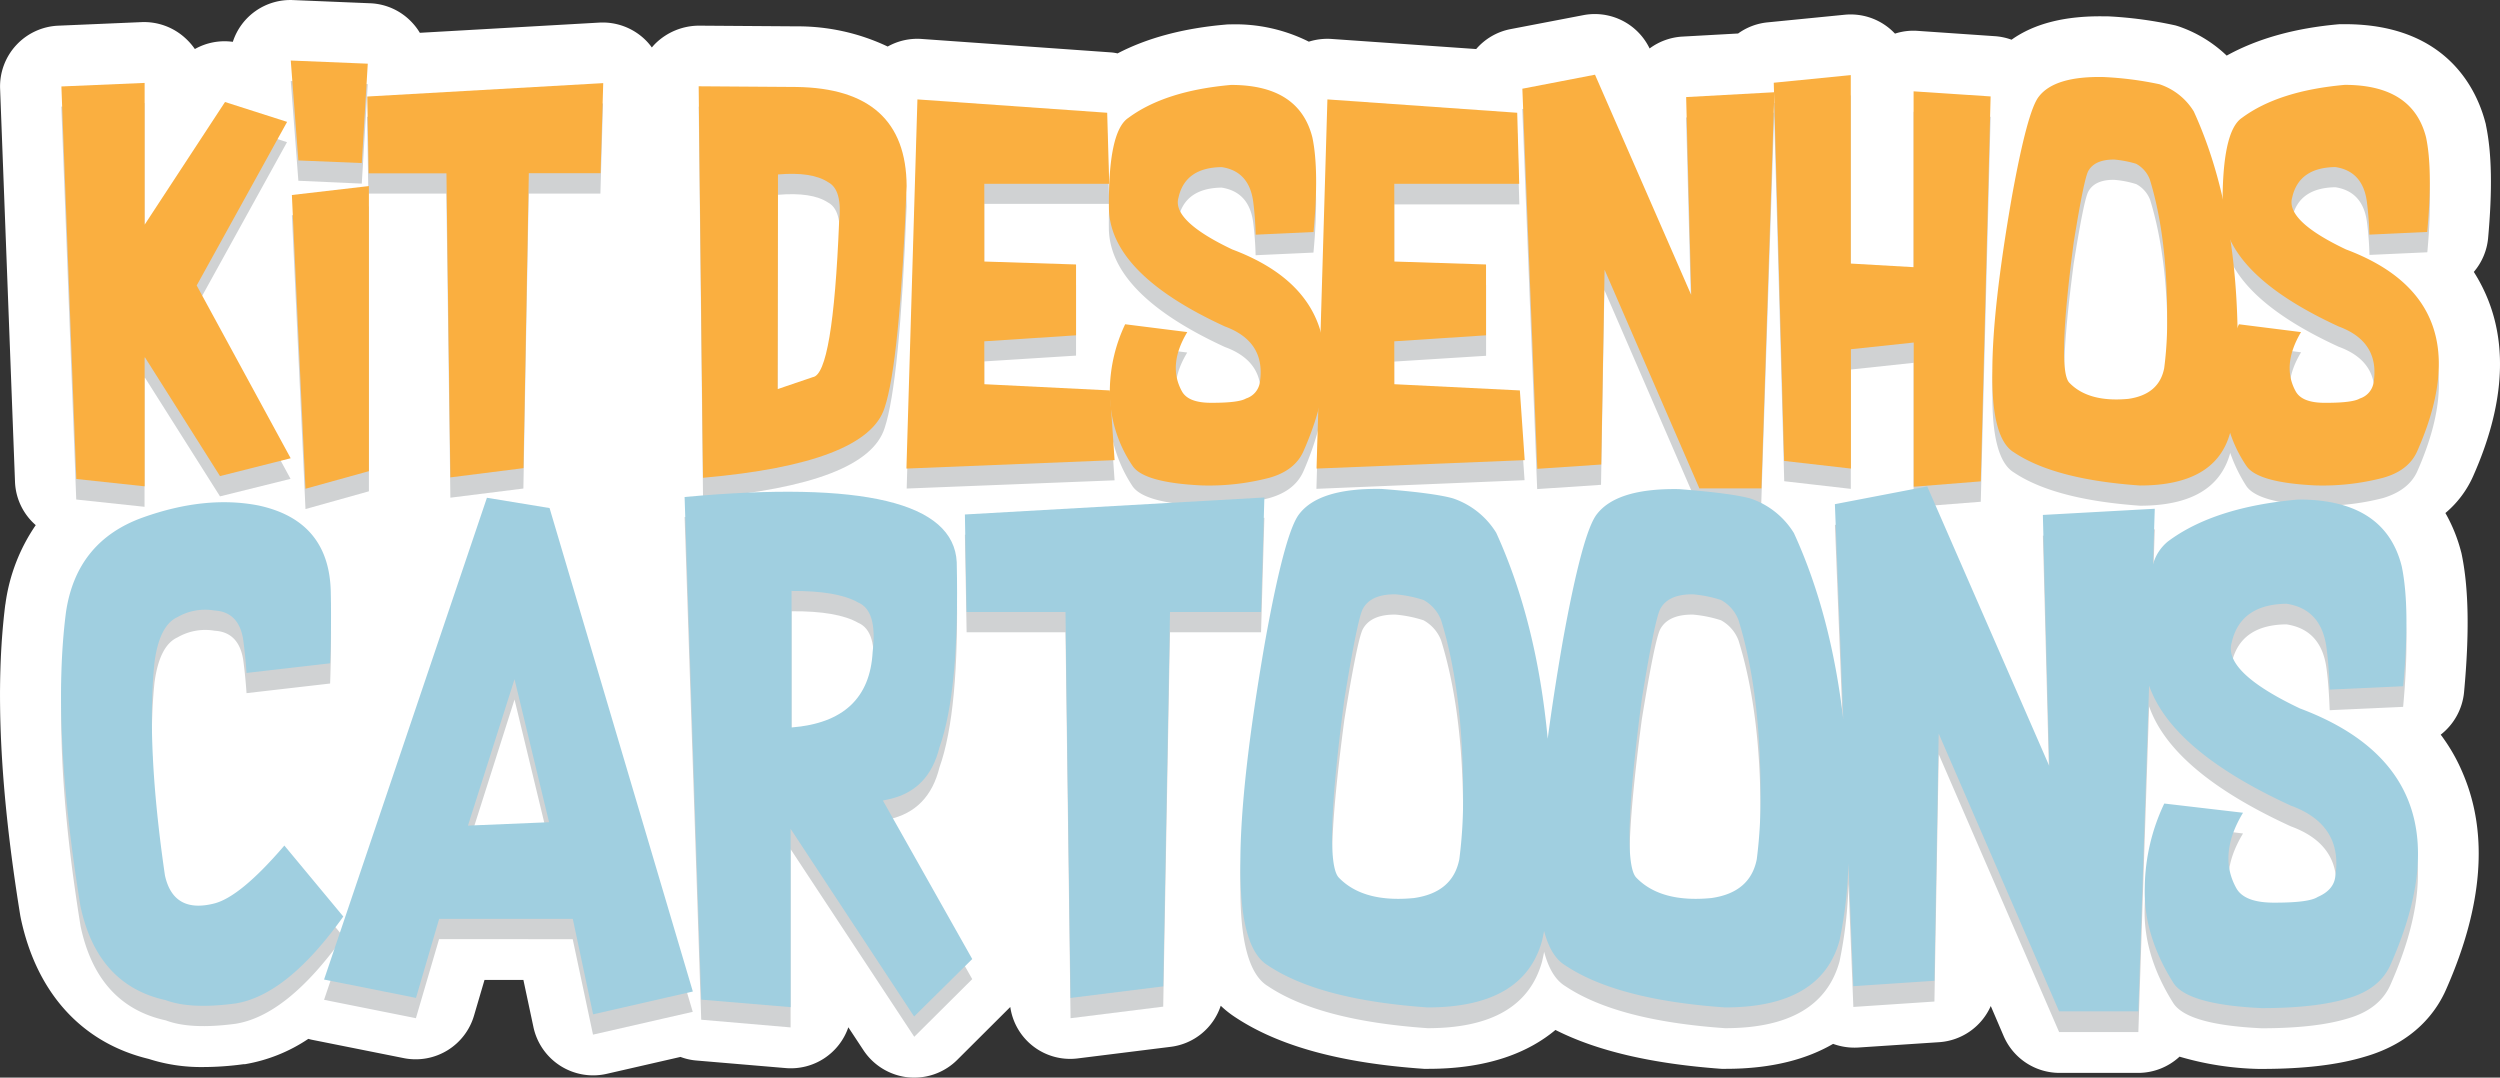 <svg xmlns="http://www.w3.org/2000/svg" width="485.238" height="209.159" viewBox="0 0 485.238 209.159">
  <rect x="0" y="0" width="485.238" height="209.159" fill="#333333" stroke="none"/>
  <g id="Grupo_761" data-name="Grupo 761" transform="translate(-231 -167.841)">
    <g id="Camada_2" data-name="Camada 2" transform="translate(231 167.841)">
      <g id="Camada_1" data-name="Camada 1" transform="translate(0 0)">
        <path id="Caminho_6521" data-name="Caminho 6521" d="M473.713,142.582a11.889,11.889,0,0,0,4.528-8.233c1.065-11.47.905-20.257-.47-26.83a4.2,4.2,0,0,0-.1-.411,30.881,30.881,0,0,0-3.052-7.546,19.787,19.787,0,0,0,5.45-7.3c5.869-13.281,6.708-24.96,2.582-34.711a32.51,32.51,0,0,0-2.515-4.787,11.78,11.78,0,0,0,2.775-6.573c.838-9.281.729-16.45-.419-21.908a1.951,1.951,0,0,0-.092-.428c-1.484-5.777-7.009-19.175-27.283-19.175h-1.031c-8.661.746-15.989,2.817-21.917,6.1a25.4,25.4,0,0,0-8.929-5.534c-.31-.117-.646-.218-.981-.319a78.826,78.826,0,0,0-13.1-1.769h-.688q-11.411-.2-18.06,4.536a11.738,11.738,0,0,0-3.27-.688L372.17,5.976a11.478,11.478,0,0,0-4.377.537c-.218-.218-.436-.436-.671-.654a11.814,11.814,0,0,0-9.114-3.01L343.076,4.324a11.738,11.738,0,0,0-5.735,2.163l-10.791.6a11.813,11.813,0,0,0-6.389,2.306,11.805,11.805,0,0,0-12.878-6.464L293.156,5.64A11.738,11.738,0,0,0,286.5,9.506L258.411,7.544a12.04,12.04,0,0,0-4.393.528,31.814,31.814,0,0,0-15.142-3.354,8.348,8.348,0,0,0-1.023.042c-8.217.713-15.226,2.6-20.961,5.592a9.039,9.039,0,0,0-1.224-.193L178.835,7.544a11.738,11.738,0,0,0-6.557,1.476A40.7,40.7,0,0,0,154.588,5.1l-18.965-.134a12.149,12.149,0,0,0-8.451,3.488c-.235.235-.453.486-.671.746a11.192,11.192,0,0,0-1.266-1.476,11.855,11.855,0,0,0-8.9-3.354L81.468,6.353A11.287,11.287,0,0,0,80.093,4.5,11.738,11.738,0,0,0,71.8.618L56.851,0A11.738,11.738,0,0,0,45.172,8.105a11.738,11.738,0,0,0-7.37,1.4,12.1,12.1,0,0,0-1.677-1.954,11.847,11.847,0,0,0-8.686-3.27L11.282,4.97A11.805,11.805,0,0,0,0,17.228l2.893,76.3a11.738,11.738,0,0,0,4.024,8.384,35.315,35.315,0,0,0-5.869,15.2.629.629,0,0,1-.042.218c-2,15.981-1.082,35.793,2.918,60.418.042.193.075.394.117.587,3.094,14.455,11.889,24.071,24.8,27.182a33.261,33.261,0,0,0,10.64,1.576,58.476,58.476,0,0,0,7.722-.545h.293a31.534,31.534,0,0,0,12.325-4.922c.243.059.478.134.713.176l17.825,3.563a11.8,11.8,0,0,0,13.65-8.334l2.012-6.85h7.546l1.954,9.172a11.847,11.847,0,0,0,14.2,9.063l14.337-3.287a11.325,11.325,0,0,0,2.976.688l17.431,1.476a11.8,11.8,0,0,0,12.174-7.915l2.935,4.452a11.872,11.872,0,0,0,8.644,5.257,12.082,12.082,0,0,0,1.224.059,11.8,11.8,0,0,0,8.335-3.447l10.295-10.261a11.738,11.738,0,0,0,13.113,9.977l18.026-2.247a11.738,11.738,0,0,0,9.709-7.973,19.289,19.289,0,0,0,2.842,2.247c8.451,5.592,20.424,8.879,36.6,10h.838c11.805,0,19.561-3.27,24.684-7.546,8.057,4.075,18.655,6.557,32.229,7.546h.838c9.164,0,15.88-1.97,20.827-4.846a12.1,12.1,0,0,0,4.846.713l15.737-1.04a11.83,11.83,0,0,0,10.019-7.018l2.515,5.869a11.83,11.83,0,0,0,10.841,7.11h15.243a11.83,11.83,0,0,0,8.041-3.152,58.691,58.691,0,0,0,15.318,2.381h.553c8.217,0,14.757-.771,20.013-2.348,9.676-2.775,14.027-8.8,15.93-13.256,7.051-16.014,8.133-29.982,3.27-41.545a34.887,34.887,0,0,0-4.393-7.73Z" transform="translate(0.02 0.014)" fill="#fff"/>
        <path id="Caminho_6522" data-name="Caminho 6522" d="M30.327,102.207V77.2l.092-.042,14.555,23.023,13.692-3.4L40.447,63.186,57.978,31.435,45.922,27.553,30.327,51.347V23.83l-16.157.7,2.9,76.264Z" transform="translate(-2.272 -3.839)" fill="#d0d2d3"/>
        <path id="Caminho_6523" data-name="Caminho 6523" d="M81.074,38.653l1.165-19.309-14.949-.6L68.766,38.1Z" transform="translate(-10.855 -3.016)" fill="#d0d2d3"/>
        <path id="Caminho_6524" data-name="Caminho 6524" d="M70.191,106.508,82.5,103.062V47.75L67.55,49.486Z" transform="translate(-10.897 -7.703)" fill="#d0d2d3"/>
        <path id="Caminho_6525" data-name="Caminho 6525" d="M101.125,100.454l14.17-1.777,1.04-57.24h13.91l.511-17.507-45.8,2.6.252,14.907h15.134Z" transform="translate(-13.709 -3.855)" fill="#d0d2d3"/>
        <path id="Caminho_6526" data-name="Caminho 6526" d="M197.816,87.056q2.926-8.762,4.276-43.037-.084-18.94-21.388-19.225L161.73,24.66l.838,75.987Q194.379,97.889,197.816,87.056Zm-20.7-45.276q6.565-.553,9.676,1.476c1.9.989,2.616,3.572,2.163,7.747q-1.207,29.538-5.1,30.117l-6.808,2.314Z" transform="translate(-26.113 -3.973)" fill="#d0d2d3"/>
        <path id="Caminho_6527" data-name="Caminho 6527" d="M250.224,97.158l-.629-9.1a27.434,27.434,0,0,0,4.1,10.221q2.214,3.287,13.415,3.8a46.681,46.681,0,0,0,13.138-1.476c3.354-.947,5.55-2.7,6.657-5.257a58.177,58.177,0,0,0,2.834-7.974L289.4,98.81l40.4-1.677L328.861,83.6,304.5,82.4V74.109l17.833-1.124V59.277L304.521,58.7V43.607h24.264l-.394-13.784-36.816-2.6-1.342,45.125c-2.029-7.135-7.722-12.468-17.154-16.014q-11.738-5.584-10.464-10.061c.838-3.874,3.664-5.869,8.384-5.928q5.358.838,6.129,6.775a62.113,62.113,0,0,1,.47,6.347l11.227-.511c.755-8.015.671-14.128-.21-18.362q-2.515-10.187-15.779-10.2Q259.95,25.514,252.882,30.8q-3.932,2.633-3.765,17.708.386,12.577,22.512,22.772c5.358,1.945,7.63,5.592,6.783,10.9a3.906,3.906,0,0,1-2.683,3.069c-.889.57-3.069.838-6.523.838-3.127,0-5.115-.729-5.928-2.247-1.87-3.412-1.534-7.227,1.048-11.487L252.27,70.831A30.386,30.386,0,0,0,249.3,83.592h0l-24.365-1.207V74.076l17.808-1.124V59.2l-17.808-.57V43.5h24.248l-.394-13.784-36.816-2.6-2.1,71.636Z" transform="translate(-33.89 -3.929)" fill="#d0d2d3"/>
        <path id="Caminho_6528" data-name="Caminho 6528" d="M367.665,97.64l.654-37.805L386.731,102.3h12l2.54-76.205,1.954,70.848,12.92,1.484V75.263l12.191-1.3V101.95l13.038-1.023,1.912-74.713-14.949-.981V59.366l-12.191-.713v-36.6l-14.949,1.476.059,1.878-17.079.939,1.006,38.409L366.5,21.98,352.38,24.7l2.893,73.766Z" transform="translate(-56.915 -3.54)" fill="#d0d2d3"/>
        <path id="Caminho_6529" data-name="Caminho 6529" d="M465.393,95.332q7.865,5.265,24.466,6.448,14.689,0,17.5-10.2a.183.183,0,0,1,0-.084,30.444,30.444,0,0,0,3.144,6.464q2.226,3.282,13.415,3.8a46.839,46.839,0,0,0,13.138-1.476c3.236-.981,5.55-2.7,6.657-5.257q12.82-29.077-13.843-39.063Q518.13,50.375,519.4,45.9c.838-3.882,3.664-5.869,8.384-5.936,3.563.553,5.617,2.817,6.129,6.783A61.918,61.918,0,0,1,534.4,53.1l11.227-.511q1.115-12.023-.218-18.362-2.515-10.187-15.771-10.2-12.887,1.132-19.955,6.406c-2.448,1.635-3.689,6.951-3.748,15.838a85.71,85.71,0,0,0-5.609-17.079,12.475,12.475,0,0,0-6.657-5.282,66.923,66.923,0,0,0-10.9-1.417c-6.3-.117-10.48,1.14-12.535,3.806q-2.213,2.717-5.215,19.4-3.807,21.8-3.807,33.915Q461.033,92.716,465.393,95.332Zm63.034-24.407c5.358,1.954,7.621,5.6,6.775,10.9a3.881,3.881,0,0,1-2.675,3.069c-.889.57-3.077.838-6.523.838-3.127,0-5.123-.729-5.928-2.247-1.87-3.412-1.518-7.227,1.048-11.487l-12.057-1.518c-.117.235-.2.495-.319.746a136.538,136.538,0,0,0-1.358-17.112Q511.657,63.22,528.426,70.925Zm-51.4-16.366c1.3-8.116,2.222-12.719,2.817-13.784.838-1.518,2.515-2.289,5.031-2.247a19.285,19.285,0,0,1,4.276.838,5.819,5.819,0,0,1,2.683,3.077c2.239,7.269,3.354,16.09,3.354,26.528a67.907,67.907,0,0,1-.57,10.061c-.671,3.412-2.977,5.374-6.951,5.97-5.165.495-8.98-.553-11.445-3.111Q473.743,79.435,477.022,54.559Z" transform="translate(-74.496 -3.621)" fill="#d0d2d3"/>
        <path id="Caminho_6530" data-name="Caminho 6530" d="M57.464,187.586q-8.56,9.986-13.65,11.252c-5.257,1.316-8.451-.511-9.533-5.475q-3.672-25.237-2.029-41.31.947-7.227,4.486-8.82a10.749,10.749,0,0,1,7.194-1.283c3.111.176,4.964,2.054,5.534,5.6.293,2.163.511,4.326.654,6.515l16.224-1.87c.184-5.081.218-9.734.126-13.926q-.327-13.767-14.044-16.727-10.313-1.962-22.47,2.381-12.795,4.611-14.84,18.32-2.867,22.16,2.8,57.089,3.27,15.352,16.559,18.253c3.178,1.207,7.688,1.425,13.5.654q10.061-1.6,20.961-16.878Z" transform="translate(-2.269 -19.527)" fill="#d0d2d3"/>
        <path id="Caminho_6531" data-name="Caminho 6531" d="M106.609,119.92,75,213.422l17.825,3.572,4.494-15.343H123.26L127.2,220.18l19.359-4.427-27.794-93.846Zm-3.681,63.621,9.038-28.4,6.707,27.752Z" transform="translate(-12.1 -19.363)" fill="#d0d2d3"/>
        <path id="Caminho_6532" data-name="Caminho 6532" d="M198.118,178.15q7.739-1.677,9.81-10.061,3.9-10.9,3.354-35.927-.838-17.431-52.821-12.669l3.228,97.56,17.347,1.492v-34.6l24,36.422,11.252-11.193-17.339-30.729Zm-3.153-28.582c-.478,9-5.735,13.885-15.746,14.7V137.771q8.9-.067,12.945,2.247C194.672,141.1,195.594,144.269,194.966,149.568Z" transform="translate(-25.584 -19.129)" fill="#d0d2d3"/>
        <path id="Caminho_6533" data-name="Caminho 6533" d="M281.479,119.85l-58.129,3.287.335,18.932h19.192l.981,74.914,17.984-2.247,1.316-72.667h17.674Z" transform="translate(-36.068 -19.352)" fill="#d0d2d3"/>
        <path id="Caminho_6534" data-name="Caminho 6534" d="M492.8,160.429q-14.916-7.068-13.272-12.786,1.677-7.42,10.631-7.5,6.808,1.031,7.781,8.611c.3,2.18.495,4.88.612,8.049l14.253-.646q1.417-15.243-.277-23.3-3.245-12.945-20.013-12.945-16.341,1.417-25.329,8.116a8.753,8.753,0,0,0-2.935,4.494L464.6,121.7l-21.715,1.232,1.258,48.755L420.448,117.4l-17.926,3.446,1.635,41.821c-1.593-13.608-4.762-25.706-9.592-36.229a15.821,15.821,0,0,0-8.451-6.708q-3.773-1.031-13.826-1.811c-8-.143-13.314,1.45-15.93,4.821q-2.809,3.463-6.64,24.625-1.8,10.363-2.935,19.007-2.13-22.722-9.986-39.968a15.8,15.8,0,0,0-8.451-6.708q-3.773-1.031-13.826-1.811c-8-.134-13.314,1.459-15.93,4.829q-2.809,3.463-6.632,24.625-4.821,27.668-4.829,43.054-.2,16.6,5.316,19.955,9.986,6.707,31.022,8.175,18.638,0,22.219-12.945c.134-.6.277-1.241.394-1.886.889,3.354,2.247,5.534,4.092,6.657q10,6.707,31.022,8.175,18.638,0,22.219-12.945a83.4,83.4,0,0,0,1.736-15.092l.947,23.912,15.737-1.048.838-47.984,23.367,53.911h15.377l2.088-63.227q4.427,12.7,27.518,23.3,10.2,3.723,8.611,13.834-.327,2.566-3.412,3.9-1.677,1.1-8.267,1.1-5.97.067-7.546-2.851-3.572-6.473,1.325-14.6l-15.285-1.912a38.751,38.751,0,0,0-3.807,16.215q-.31,9.34,5.6,18.68c1.87,2.775,7.546,4.368,17.054,4.821,7.009,0,12.577-.629,16.668-1.87q6.347-1.794,8.443-6.708Q526.67,173.114,492.8,160.429ZM329.621,189.656q-1.266,6.473-8.82,7.546-9.81.947-14.538-3.941-3.136-3.069,1.048-34.661,2.515-15.461,3.563-17.5c1.023-1.928,3.153-2.893,6.364-2.851a24.406,24.406,0,0,1,5.433,1.1,7.546,7.546,0,0,1,3.412,3.9q4.276,13.834,4.268,33.688A91.779,91.779,0,0,1,329.621,189.656Zm57.735,0q-1.266,6.473-8.82,7.546-9.81.947-14.539-3.941-3.136-3.069,1.04-34.661,2.515-15.461,3.572-17.5c1.023-1.928,3.153-2.893,6.364-2.851a24.515,24.515,0,0,1,5.433,1.1,7.462,7.462,0,0,1,3.4,3.9q4.293,13.834,4.276,33.688a91.769,91.769,0,0,1-.729,12.719Z" transform="translate(-46.371 -18.956)" fill="#d0d2d3"/>
        <path id="Caminho_6535" data-name="Caminho 6535" d="M44.977,95.494,30.422,72.463h-.075V97.482L17.091,96.056l-2.9-76.189,16.157-.688V46.7l15.6-23.812L58,26.743,40.45,58.494,58.694,92.032Z" transform="translate(-2.275 -3.087)" fill="#faaf40"/>
        <path id="Caminho_6536" data-name="Caminho 6536" d="M68.766,33.393,67.29,14l14.949.612L81.074,33.9Zm1.383,63.721L67.508,40.1l14.949-1.736V93.7Z" transform="translate(-10.855 -2.251)" fill="#faaf40"/>
        <path id="Caminho_6537" data-name="Caminho 6537" d="M101.132,95.754l-.763-59.009H85.277L85,21.829l45.8-2.6-.52,17.49H116.358l-1.04,57.24Z" transform="translate(-13.716 -3.096)" fill="#faaf40"/>
        <path id="Caminho_6538" data-name="Caminho 6538" d="M162.558,95.947,161.72,19.96l18.974.134q21.288.3,21.389,19.225-1.333,34.275-4.276,43.037Q194.394,93.147,162.558,95.947Zm14.555-58.875-.067,41.662,6.833-2.322q3.9-.562,5.1-30.117c.453-4.192-.252-6.758-2.163-7.739C184.718,37.19,181.49,36.7,177.114,37.072Z" transform="translate(-26.111 -3.213)" fill="#faaf40"/>
        <path id="Caminho_6539" data-name="Caminho 6539" d="M248.782,25.591l.394,13.784H224.929V54.467l17.808.57v13.75l-17.808,1.165v8.326l24.365,1.207.922,13.532-40.4,1.635L211.95,23Z" transform="translate(-33.882 -3.705)" fill="#faaf40"/>
        <path id="Caminho_6540" data-name="Caminho 6540" d="M280.626,51.578q26.629,10,13.868,39.063c-1.107,2.566-3.312,4.318-6.666,5.257a46.4,46.4,0,0,1-13.138,1.484c-7.479-.361-11.973-1.618-13.415-3.807a25.6,25.6,0,0,1-4.41-14.715A30.6,30.6,0,0,1,259.841,66.1L271.9,67.617c-2.566,4.251-2.918,8.091-1.048,11.487.838,1.534,2.775,2.281,5.928,2.239,3.446,0,5.634-.293,6.523-.838a3.893,3.893,0,0,0,2.675-3.077q1.241-7.94-6.775-10.9-22.118-10.162-22.512-22.772-.176-15.092,3.765-17.708c4.72-3.5,11.386-5.651,19.946-6.4q13.214,0,15.779,10.2,1.333,6.347.218,18.353l-11.227.511a61.552,61.552,0,0,0-.469-6.339c-.511-3.983-2.566-6.246-6.129-6.775q-7.093.092-8.384,5.928Q268.879,46,280.626,51.578Z" transform="translate(-41.453 -3.163)" fill="#faaf40"/>
        <path id="Caminho_6541" data-name="Caminho 6541" d="M343.705,25.591l.386,13.784H319.844V54.467l17.808.57v13.75l-17.808,1.165v8.326l24.373,1.207.939,13.532-40.4,1.635L306.865,23Z" transform="translate(-49.221 -3.705)" fill="#faaf40"/>
        <path id="Caminho_6542" data-name="Caminho 6542" d="M366.5,17.28l18.68,42.76-.989-38.417,17.121-.939L398.8,97.577h-12.04l-18.4-42.442L367.71,92.94l-12.409.838L352.4,20Z" transform="translate(-56.918 -2.781)" fill="#faaf40"/>
        <path id="Caminho_6543" data-name="Caminho 6543" d="M437.765,97.265V69.278l-12.191,1.3V93.743l-12.962-1.484L410.6,18.854l14.949-1.484V53.951l12.191.7V20.523l14.949.989-1.912,74.713Z" transform="translate(-66.321 -2.795)" fill="#faaf40"/>
        <path id="Caminho_6544" data-name="Caminho 6544" d="M493.638,19.218a12.358,12.358,0,0,1,6.657,5.274q8.527,18.63,8.527,45.292A78.882,78.882,0,0,1,507.346,86.9q-2.809,10.2-17.49,10.2-16.6-1.157-24.466-6.439-4.377-2.633-4.192-15.721,0-12.09,3.8-33.923,3.018-16.66,5.223-19.4,3.069-3.991,12.526-3.8a66.236,66.236,0,0,1,10.891,1.4Zm-8.8,14.614c-2.515,0-4.192.729-5.031,2.247q-.838,1.593-2.809,13.784-3.287,24.876-.838,27.308,3.723,3.84,11.445,3.111c3.974-.57,6.3-2.566,6.951-5.97a70.259,70.259,0,0,0,.57-10.061q0-15.628-3.354-26.528a5.785,5.785,0,0,0-2.683-3.077A21.473,21.473,0,0,0,484.834,33.832Z" transform="translate(-74.495 -2.866)" fill="#faaf40"/>
        <path id="Caminho_6545" data-name="Caminho 6545" d="M538.454,51.574q26.662,10,13.868,39.063c-1.1,2.566-3.3,4.318-6.657,5.257a46.431,46.431,0,0,1-13.138,1.484c-7.479-.361-11.973-1.618-13.415-3.807a25.512,25.512,0,0,1-4.41-14.715A30.466,30.466,0,0,1,517.678,66.1l12.048,1.518c-2.515,4.251-2.909,8.091-1.04,11.487.839,1.534,2.775,2.281,5.928,2.239,3.446,0,5.634-.293,6.523-.838a3.893,3.893,0,0,0,2.675-3.077q1.241-7.94-6.775-10.9-22.118-10.179-22.529-22.789-.176-15.092,3.756-17.708,7.093-5.257,19.955-6.4,13.205,0,15.779,10.2,1.333,6.347.218,18.353L542.99,48.7a61.251,61.251,0,0,0-.478-6.339q-.771-5.97-6.121-6.775-7.093.092-8.384,5.928Q526.708,46,538.454,51.574Z" transform="translate(-83.108 -3.16)" fill="#faaf40"/>
        <path id="Caminho_6546" data-name="Caminho 6546" d="M57.457,182.889q-8.56,9.986-13.65,11.252c-5.257,1.316-8.451-.511-9.533-5.475q-3.672-25.237-2.029-41.31.947-7.227,4.486-8.82a10.749,10.749,0,0,1,7.194-1.266c3.111.184,4.964,2.054,5.534,5.6q.436,3.245.654,6.515l16.224-1.87c.184-5.081.218-9.726.126-13.926q-.327-13.767-14.044-16.71-10.313-2-22.47,2.348-12.828,4.62-14.874,18.32-2.867,22.16,2.8,57.089,3.27,15.352,16.559,18.261c3.178,1.2,7.688,1.417,13.5.646q10.061-1.593,20.961-16.878Z" transform="translate(-2.263 -18.771)" fill="#a0cfe0"/>
        <path id="Caminho_6547" data-name="Caminho 6547" d="M106.609,115.22,75,208.731l17.842,3.563,4.494-15.343h25.941l3.941,18.529,19.359-4.427-27.811-93.838Zm-3.681,63.629,9.038-28.406,6.707,27.752Z" transform="translate(-12.1 -18.604)" fill="#a0cfe0"/>
        <path id="Caminho_6548" data-name="Caminho 6548" d="M198.118,173.5q7.739-1.677,9.81-10.061,3.9-10.9,3.354-35.927-.838-17.431-52.821-12.669l3.228,97.56,17.347,1.459V179.252l23.971,36.422,11.285-11.151L196.953,173.76Zm-3.153-28.624q-.713,13.507-15.746,14.7V133.079q8.9-.059,12.945,2.247C194.672,136.408,195.594,139.577,194.966,144.876Z" transform="translate(-25.584 -18.378)" fill="#a0cfe0"/>
        <path id="Caminho_6549" data-name="Caminho 6549" d="M281.479,115.15l-58.129,3.3.335,18.924h19.192l.981,74.914,17.984-2.247,1.316-72.667h17.674Z" transform="translate(-36.068 -18.593)" fill="#a0cfe0"/>
        <path id="Caminho_6550" data-name="Caminho 6550" d="M492.8,155.694q-14.916-7.068-13.272-12.786,1.677-7.42,10.631-7.546,6.808,1.031,7.781,8.611c.3,2.188.495,4.88.612,8.057l14.253-.654q1.417-15.243-.277-23.3-3.245-12.937-20.013-12.945-16.341,1.417-25.329,8.116a8.753,8.753,0,0,0-2.935,4.494l.352-10.816-21.724,1.2,1.258,48.755L420.438,112.59l-17.926,3.446,1.635,41.821c-1.593-13.608-4.762-25.706-9.592-36.22a15.8,15.8,0,0,0-8.451-6.708q-3.773-1.031-13.826-1.811-12-.214-15.93,4.821-2.809,3.463-6.64,24.625-1.8,10.38-2.935,19.007-2.13-22.722-9.986-39.968a15.754,15.754,0,0,0-8.451-6.707q-3.773-1.048-13.826-1.819c-8-.134-13.314,1.459-15.93,4.829q-2.809,3.463-6.632,24.625-4.821,27.668-4.829,43.054-.2,16.609,5.316,19.955,9.986,6.707,31.022,8.175,18.638,0,22.219-12.937c.134-.612.277-1.241.394-1.895.889,3.354,2.247,5.534,4.092,6.657q10,6.707,31.022,8.175,18.638,0,22.219-12.945a83.392,83.392,0,0,0,1.736-15.092l.947,23.912,15.737-1.048.838-47.984,23.367,53.92h15.385l2.088-63.235q4.427,12.7,27.518,23.309,10.2,3.723,8.611,13.826-.327,2.566-3.412,3.9-1.677,1.1-8.267,1.1-5.97.059-7.546-2.851-3.572-6.473,1.325-14.6l-15.285-1.786a38.761,38.761,0,0,0-3.781,16.215q-.31,9.332,5.6,18.672c1.87,2.775,7.546,4.368,17.054,4.821,7.009,0,12.577-.629,16.668-1.87q6.347-1.8,8.443-6.708Q526.668,168.4,492.8,155.694ZM329.619,184.939q-1.266,6.481-8.82,7.546c-6.54.637-11.386-.688-14.538-3.932q-3.136-3.085,1.048-34.669,2.515-15.461,3.563-17.49c1.023-1.937,3.153-2.9,6.364-2.859a24.406,24.406,0,0,1,5.433,1.1,7.546,7.546,0,0,1,3.412,3.907q4.276,13.826,4.268,33.68A91.684,91.684,0,0,1,329.619,184.939Zm57.735,0q-1.266,6.481-8.82,7.546c-6.54.637-11.386-.688-14.538-3.932q-3.136-3.085,1.04-34.669,2.515-15.461,3.572-17.49c1.023-1.937,3.153-2.9,6.364-2.859a24.52,24.52,0,0,1,5.433,1.1,7.454,7.454,0,0,1,3.4,3.907q4.293,13.826,4.276,33.68a91.693,91.693,0,0,1-.729,12.719Z" transform="translate(-46.37 -18.179)" fill="#a0cfe0"/>
      </g>
    </g>
  </g>
</svg>
